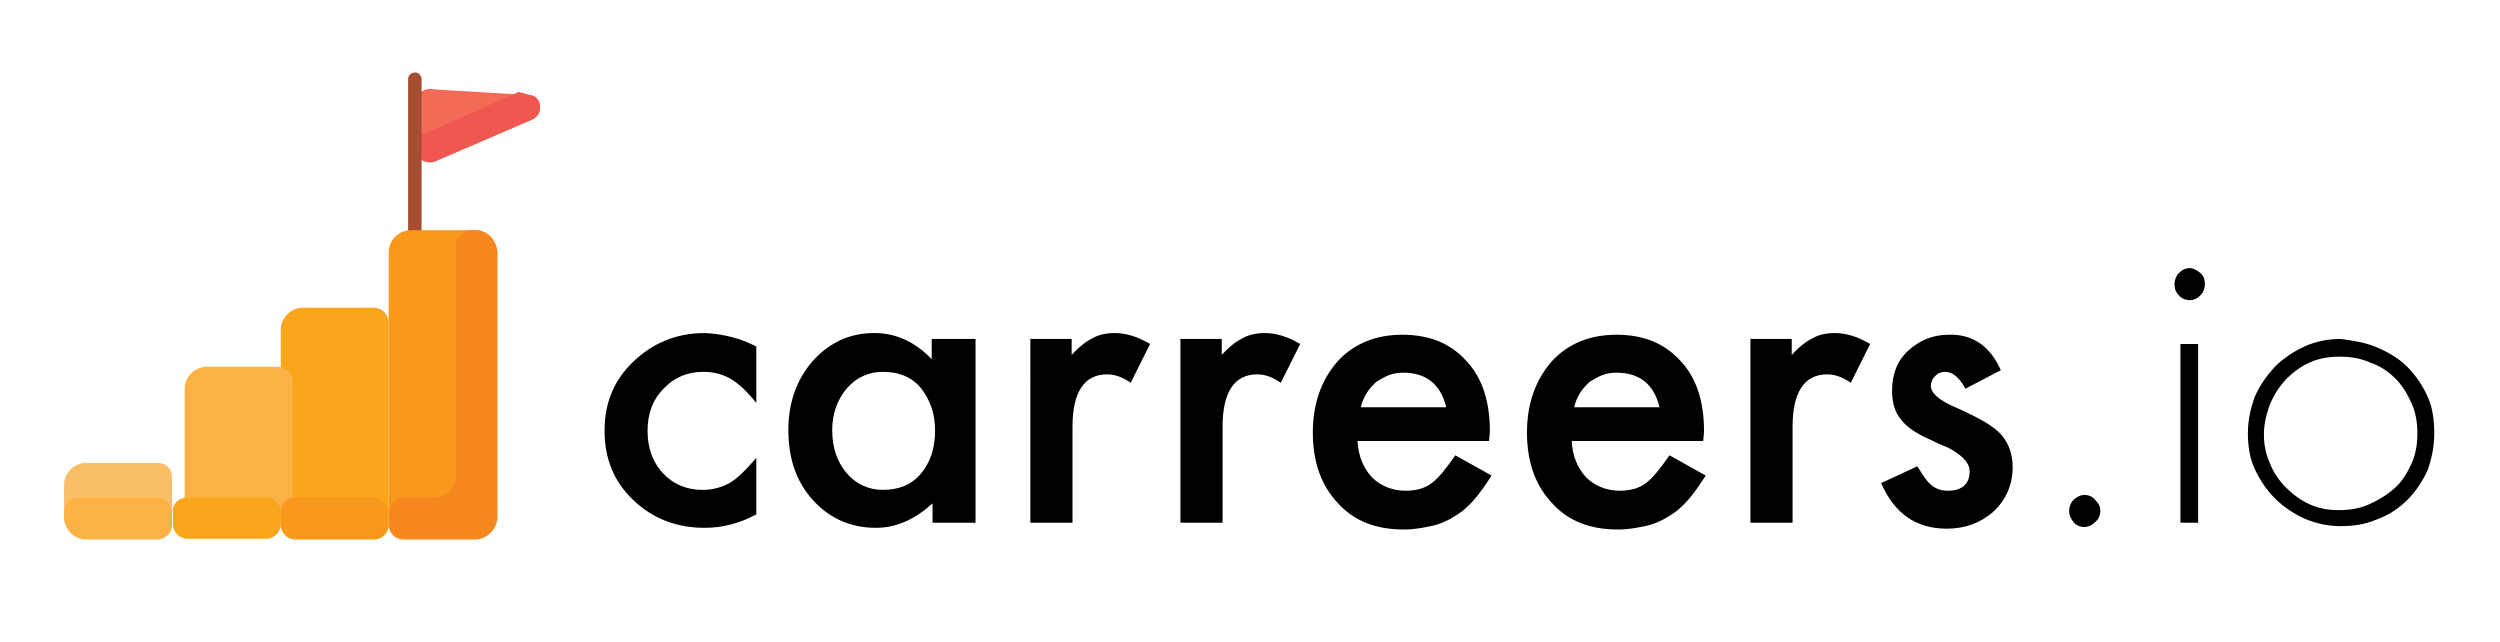 <?xml version="1.0" encoding="utf-8"?>
<!-- Generator: Adobe Illustrator 22.1.0, SVG Export Plug-In . SVG Version: 6.00 Build 0)  -->
<svg version="1.1" id="Layer_1" xmlns="http://www.w3.org/2000/svg" xmlns:xlink="http://www.w3.org/1999/xlink" x="0px" y="0px"
	 viewBox="0 0 296.5 76.1" style="enable-background:new 0 0 296.5 76.1;" xml:space="preserve">
<style type="text/css">
	.st0{fill:#F26B57;}
	.st1{fill:#F15751;}
	.st2{fill:#A64D32;}
	.st3{fill:#F8991D;}
	.st4{fill:#FAA61A;}
	.st5{fill:#FCB145;}
	.st6{fill:#FABE67;}
	.st7{fill:#F6871F;}
</style>
<g>
	<path d="M89.7,41.1v6.7c-1.1-1.4-2.2-2.4-3.1-2.9c-0.9-0.5-1.9-0.8-3.2-0.8c-1.9,0-3.5,0.7-4.7,2c-1.3,1.3-1.9,3-1.9,5
		c0,2,0.6,3.7,1.8,5c1.2,1.3,2.8,2,4.7,2c1.2,0,2.3-0.3,3.2-0.8c0.9-0.5,1.9-1.5,3.2-3v6.7c-2,1.1-4.1,1.6-6.1,1.6
		c-3.4,0-6.2-1.1-8.5-3.3c-2.3-2.2-3.4-4.9-3.4-8.2c0-3.3,1.1-6,3.4-8.2c2.3-2.2,5.1-3.4,8.5-3.4C85.7,39.6,87.8,40.1,89.7,41.1z"/>
	<path d="M110.6,40.2h5.1V62h-5.1v-2.3c-2.1,1.9-4.3,2.9-6.7,2.9c-3,0-5.5-1.1-7.5-3.3c-2-2.2-2.9-5-2.9-8.3c0-3.3,1-6,2.9-8.2
		c2-2.2,4.4-3.3,7.3-3.3c2.5,0,4.8,1,6.8,3.1V40.2z M98.7,51c0,2.1,0.6,3.8,1.7,5.1c1.1,1.3,2.6,2,4.3,2c1.9,0,3.4-0.6,4.5-1.9
		c1.1-1.3,1.7-3,1.7-5.1s-0.6-3.7-1.7-5.1c-1.1-1.3-2.6-1.9-4.5-1.9c-1.7,0-3.2,0.7-4.3,2C99.3,47.4,98.7,49.1,98.7,51z"/>
	<path d="M122.1,40.2h5v1.9c0.9-1,1.7-1.6,2.5-2c0.7-0.4,1.6-0.6,2.6-0.6c1.3,0,2.7,0.4,4.2,1.3l-2.3,4.6c-1-0.7-1.9-1-2.8-1
		c-2.7,0-4.1,2.1-4.1,6.2V62h-5V40.2z"/>
	<path d="M139.9,40.2h5v1.9c0.9-1,1.7-1.6,2.5-2c0.7-0.4,1.6-0.6,2.6-0.6c1.3,0,2.7,0.4,4.2,1.3l-2.3,4.6c-1-0.7-1.9-1-2.8-1
		c-2.7,0-4.1,2.1-4.1,6.2V62h-5V40.2z"/>
	<path d="M176.6,52.3H161c0.1,1.8,0.7,3.2,1.7,4.3c1,1,2.4,1.6,4,1.6c1.3,0,2.3-0.3,3.1-0.9c0.8-0.6,1.7-1.7,2.8-3.3l4.3,2.4
		c-0.7,1.1-1.4,2.1-2.1,2.9c-0.7,0.8-1.5,1.5-2.4,2c-0.8,0.5-1.7,0.9-2.7,1.1c-1,0.2-2,0.4-3.2,0.4c-3.3,0-5.9-1-7.8-3.1
		c-2-2.1-3-4.9-3-8.4c0-3.4,1-6.2,2.9-8.4c1.9-2.1,4.5-3.2,7.7-3.2c3.2,0,5.7,1,7.6,3.1c1.9,2,2.8,4.8,2.8,8.4L176.6,52.3z
		 M171.5,48.2c-0.7-2.7-2.4-4-5.1-4c-0.6,0-1.2,0.1-1.7,0.3c-0.5,0.2-1,0.5-1.5,0.8c-0.4,0.4-0.8,0.8-1.1,1.3
		c-0.3,0.5-0.6,1.1-0.7,1.7H171.5z"/>
	<path d="M202,52.3h-15.6c0.1,1.8,0.7,3.2,1.7,4.3c1,1,2.4,1.6,4,1.6c1.3,0,2.3-0.3,3.1-0.9c0.8-0.6,1.7-1.7,2.8-3.3l4.3,2.4
		c-0.7,1.1-1.4,2.1-2.1,2.9c-0.7,0.8-1.5,1.5-2.4,2c-0.8,0.5-1.7,0.9-2.7,1.1c-1,0.2-2,0.4-3.2,0.4c-3.3,0-5.9-1-7.8-3.1
		c-2-2.1-3-4.9-3-8.4c0-3.4,1-6.2,2.9-8.4c1.9-2.1,4.5-3.2,7.7-3.2c3.2,0,5.7,1,7.6,3.1c1.9,2,2.8,4.8,2.8,8.4L202,52.3z
		 M196.8,48.2c-0.7-2.7-2.4-4-5.1-4c-0.6,0-1.2,0.1-1.7,0.3c-0.5,0.2-1,0.5-1.5,0.8c-0.4,0.4-0.8,0.8-1.1,1.3
		c-0.3,0.5-0.6,1.1-0.7,1.7H196.8z"/>
	<path d="M207.5,40.2h5v1.9c0.9-1,1.7-1.6,2.5-2c0.7-0.4,1.6-0.6,2.6-0.6c1.3,0,2.7,0.4,4.2,1.3l-2.3,4.6c-1-0.7-1.9-1-2.8-1
		c-2.7,0-4.1,2.1-4.1,6.2V62h-5V40.2z"/>
	<path d="M237.3,43.9l-4.2,2.2c-0.7-1.3-1.5-2-2.4-2c-0.5,0-0.9,0.2-1.2,0.5c-0.3,0.3-0.5,0.7-0.5,1.2c0,0.8,1,1.7,2.9,2.5
		c2.7,1.2,4.5,2.2,5.4,3.2s1.4,2.3,1.4,3.9c0,2.1-0.8,3.9-2.3,5.3c-1.5,1.3-3.3,2-5.5,2c-3.7,0-6.2-1.8-7.8-5.4l4.3-2
		c0.6,1,1.1,1.7,1.4,2c0.6,0.6,1.3,0.9,2.2,0.9c1.7,0,2.6-0.8,2.6-2.3c0-0.9-0.7-1.7-2-2.5c-0.5-0.3-1-0.5-1.5-0.7
		c-0.5-0.2-1-0.5-1.5-0.7c-1.5-0.7-2.5-1.4-3.1-2.2c-0.8-0.9-1.1-2.1-1.1-3.5c0-1.9,0.6-3.5,1.9-4.7c1.3-1.2,2.9-1.9,4.8-1.9
		C233.9,39.6,236,41,237.3,43.9z"/>
	<path d="M248.5,59.3c0.4,0.4,0.6,0.8,0.6,1.3c0,0.5-0.2,1-0.6,1.3c-0.4,0.4-0.8,0.6-1.3,0.6c-0.5,0-1-0.2-1.3-0.6s-0.5-0.8-0.5-1.3
		c0-0.5,0.2-1,0.5-1.3s0.8-0.6,1.3-0.6C247.7,58.7,248.2,58.9,248.5,59.3z"/>
	<path d="M261,32.4c0.4,0.4,0.5,0.8,0.5,1.3c0,0.5-0.2,1-0.5,1.3c-0.4,0.4-0.8,0.6-1.3,0.6s-1-0.2-1.3-0.6c-0.4-0.4-0.5-0.8-0.5-1.3
		c0-0.5,0.2-1,0.5-1.3c0.4-0.4,0.8-0.6,1.3-0.6S260.6,32.1,261,32.4z M260.7,62h-2.1V40.8h2.1V62z"/>
	<path d="M281.9,41.2c1.4,0.6,2.6,1.3,3.6,2.3c1,1,1.8,2.2,2.4,3.5s0.8,2.8,0.8,4.4s-0.3,3-0.8,4.4c-0.6,1.3-1.4,2.5-2.4,3.5
		c-1,1-2.2,1.8-3.6,2.3c-1.4,0.6-2.8,0.8-4.3,0.8c-1.5,0-2.9-0.3-4.3-0.9c-1.3-0.6-2.5-1.4-3.5-2.4s-1.8-2.2-2.4-3.5
		c-0.6-1.3-0.8-2.8-0.8-4.2c0-1.5,0.3-2.9,0.8-4.3c0.6-1.4,1.4-2.5,2.4-3.6c1-1,2.2-1.8,3.5-2.4c1.3-0.6,2.8-0.9,4.3-0.9
		C279.1,40.4,280.5,40.6,281.9,41.2z M273.9,43c-1.1,0.5-2,1.2-2.8,2c-0.8,0.9-1.4,1.8-1.9,3c-0.4,1.1-0.7,2.3-0.7,3.5
		s0.2,2.3,0.7,3.4c0.4,1.1,1.1,2.1,1.9,2.9c0.8,0.8,1.7,1.5,2.8,2c1.1,0.5,2.2,0.7,3.5,0.7c1.3,0,2.5-0.2,3.6-0.7
		c1.1-0.5,2.1-1.1,3-1.9c0.9-0.8,1.5-1.8,2-2.9c0.5-1.1,0.7-2.3,0.7-3.6c0-1.3-0.2-2.5-0.7-3.6c-0.5-1.1-1.1-2.1-1.9-2.9
		c-0.8-0.8-1.8-1.5-3-1.9c-1.1-0.5-2.3-0.7-3.6-0.7C276.2,42.3,275,42.5,273.9,43z"/>
</g>
<g>
	<path class="st0" d="M63.1,11.3l-11.6-0.7c-1.1-0.3-2.2,0.5-2.2,1.7v5.2c0,1.1,1.1,2,2.2,1.7l11.6-5C64.4,13.7,64.4,11.7,63.1,11.3
		z"/>
	<path class="st1" d="M63,11.3l-1.5-0.4c-0.1,0-0.2,0.1-0.2,0.1l-10.8,4.8c-0.7,0.2-1.3,0.9-1.3,1.7v0c0,1.1,1.1,2,2.2,1.7l11.6-5
		C64.4,13.7,64.4,11.7,63,11.3z"/>
	<path class="st2" d="M49.2,29.8c-0.5,0-0.8-0.4-0.8-0.8V9.4c0-0.5,0.4-0.8,0.8-0.8c0.5,0,0.8,0.4,0.8,0.8v19.6
		C50.1,29.4,49.7,29.8,49.2,29.8z"/>
	<path class="st3" d="M56.4,27.3h-7.7c-1.4,0-2.6,1.2-2.6,2.6v32.4c0,0.9,0.8,1.7,1.7,1.7h8.5c1.4,0,2.6-1.2,2.6-2.6V29.9
		C58.9,28.5,57.8,27.3,56.4,27.3z"/>
	<path class="st4" d="M44.4,36.5h-8.5c-1.4,0-2.6,1.2-2.6,2.6v23.2c0,0.9,0.8,1.7,1.7,1.7h9.4c0.9,0,1.7-0.8,1.7-1.7v-24
		C46.1,37.3,45.3,36.5,44.4,36.5z"/>
	<path class="st5" d="M33,43.5h-8.5c-1.4,0-2.6,1.2-2.6,2.6v14c0,0.9,0.8,1.7,1.7,1.7H33c0.9,0,1.7-0.8,1.7-1.7V45.2
		C34.7,44.3,33.9,43.5,33,43.5z"/>
	<path class="st6" d="M18.7,54.9h-8.5c-1.4,0-2.6,1.2-2.6,2.6v3.9c0,1.4,1.2,2.6,2.6,2.6h8.5c0.9,0,1.7-0.8,1.7-1.7v-5.7
		C20.4,55.6,19.7,54.9,18.7,54.9z"/>
	<path class="st7" d="M56.4,27.3h-0.6c-0.9,0-1.7,0.8-1.7,1.7v27.4c0,1.4-1.2,2.6-2.6,2.6h-3.6c-0.9,0-1.7,0.8-1.7,1.7v1.5
		c0,0.9,0.8,1.7,1.7,1.7h8.5c1.4,0,2.6-1.2,2.6-2.6V29.9C58.9,28.5,57.8,27.3,56.4,27.3z"/>
	<path class="st3" d="M35,59h9.4c0.9,0,1.7,0.8,1.7,1.7v1.5c0,0.9-0.8,1.7-1.7,1.7H35c-0.9,0-1.7-0.8-1.7-1.7v-1.5
		C33.3,59.8,34,59,35,59z"/>
	<path class="st5" d="M7.6,60.7v0.6c0,1.4,1.2,2.6,2.6,2.6h8.5c0.9,0,1.7-0.8,1.7-1.7v-1.5c0-0.9-0.8-1.7-1.7-1.7H9.3
		C8.4,59,7.6,59.8,7.6,60.7z"/>
	<path class="st4" d="M22.2,59h9.4c0.9,0,1.7,0.8,1.7,1.7v1.5c0,0.9-0.8,1.7-1.7,1.7h-9.4c-0.9,0-1.7-0.8-1.7-1.7v-1.5
		C20.4,59.8,21.2,59,22.2,59z"/>
</g>
</svg>
